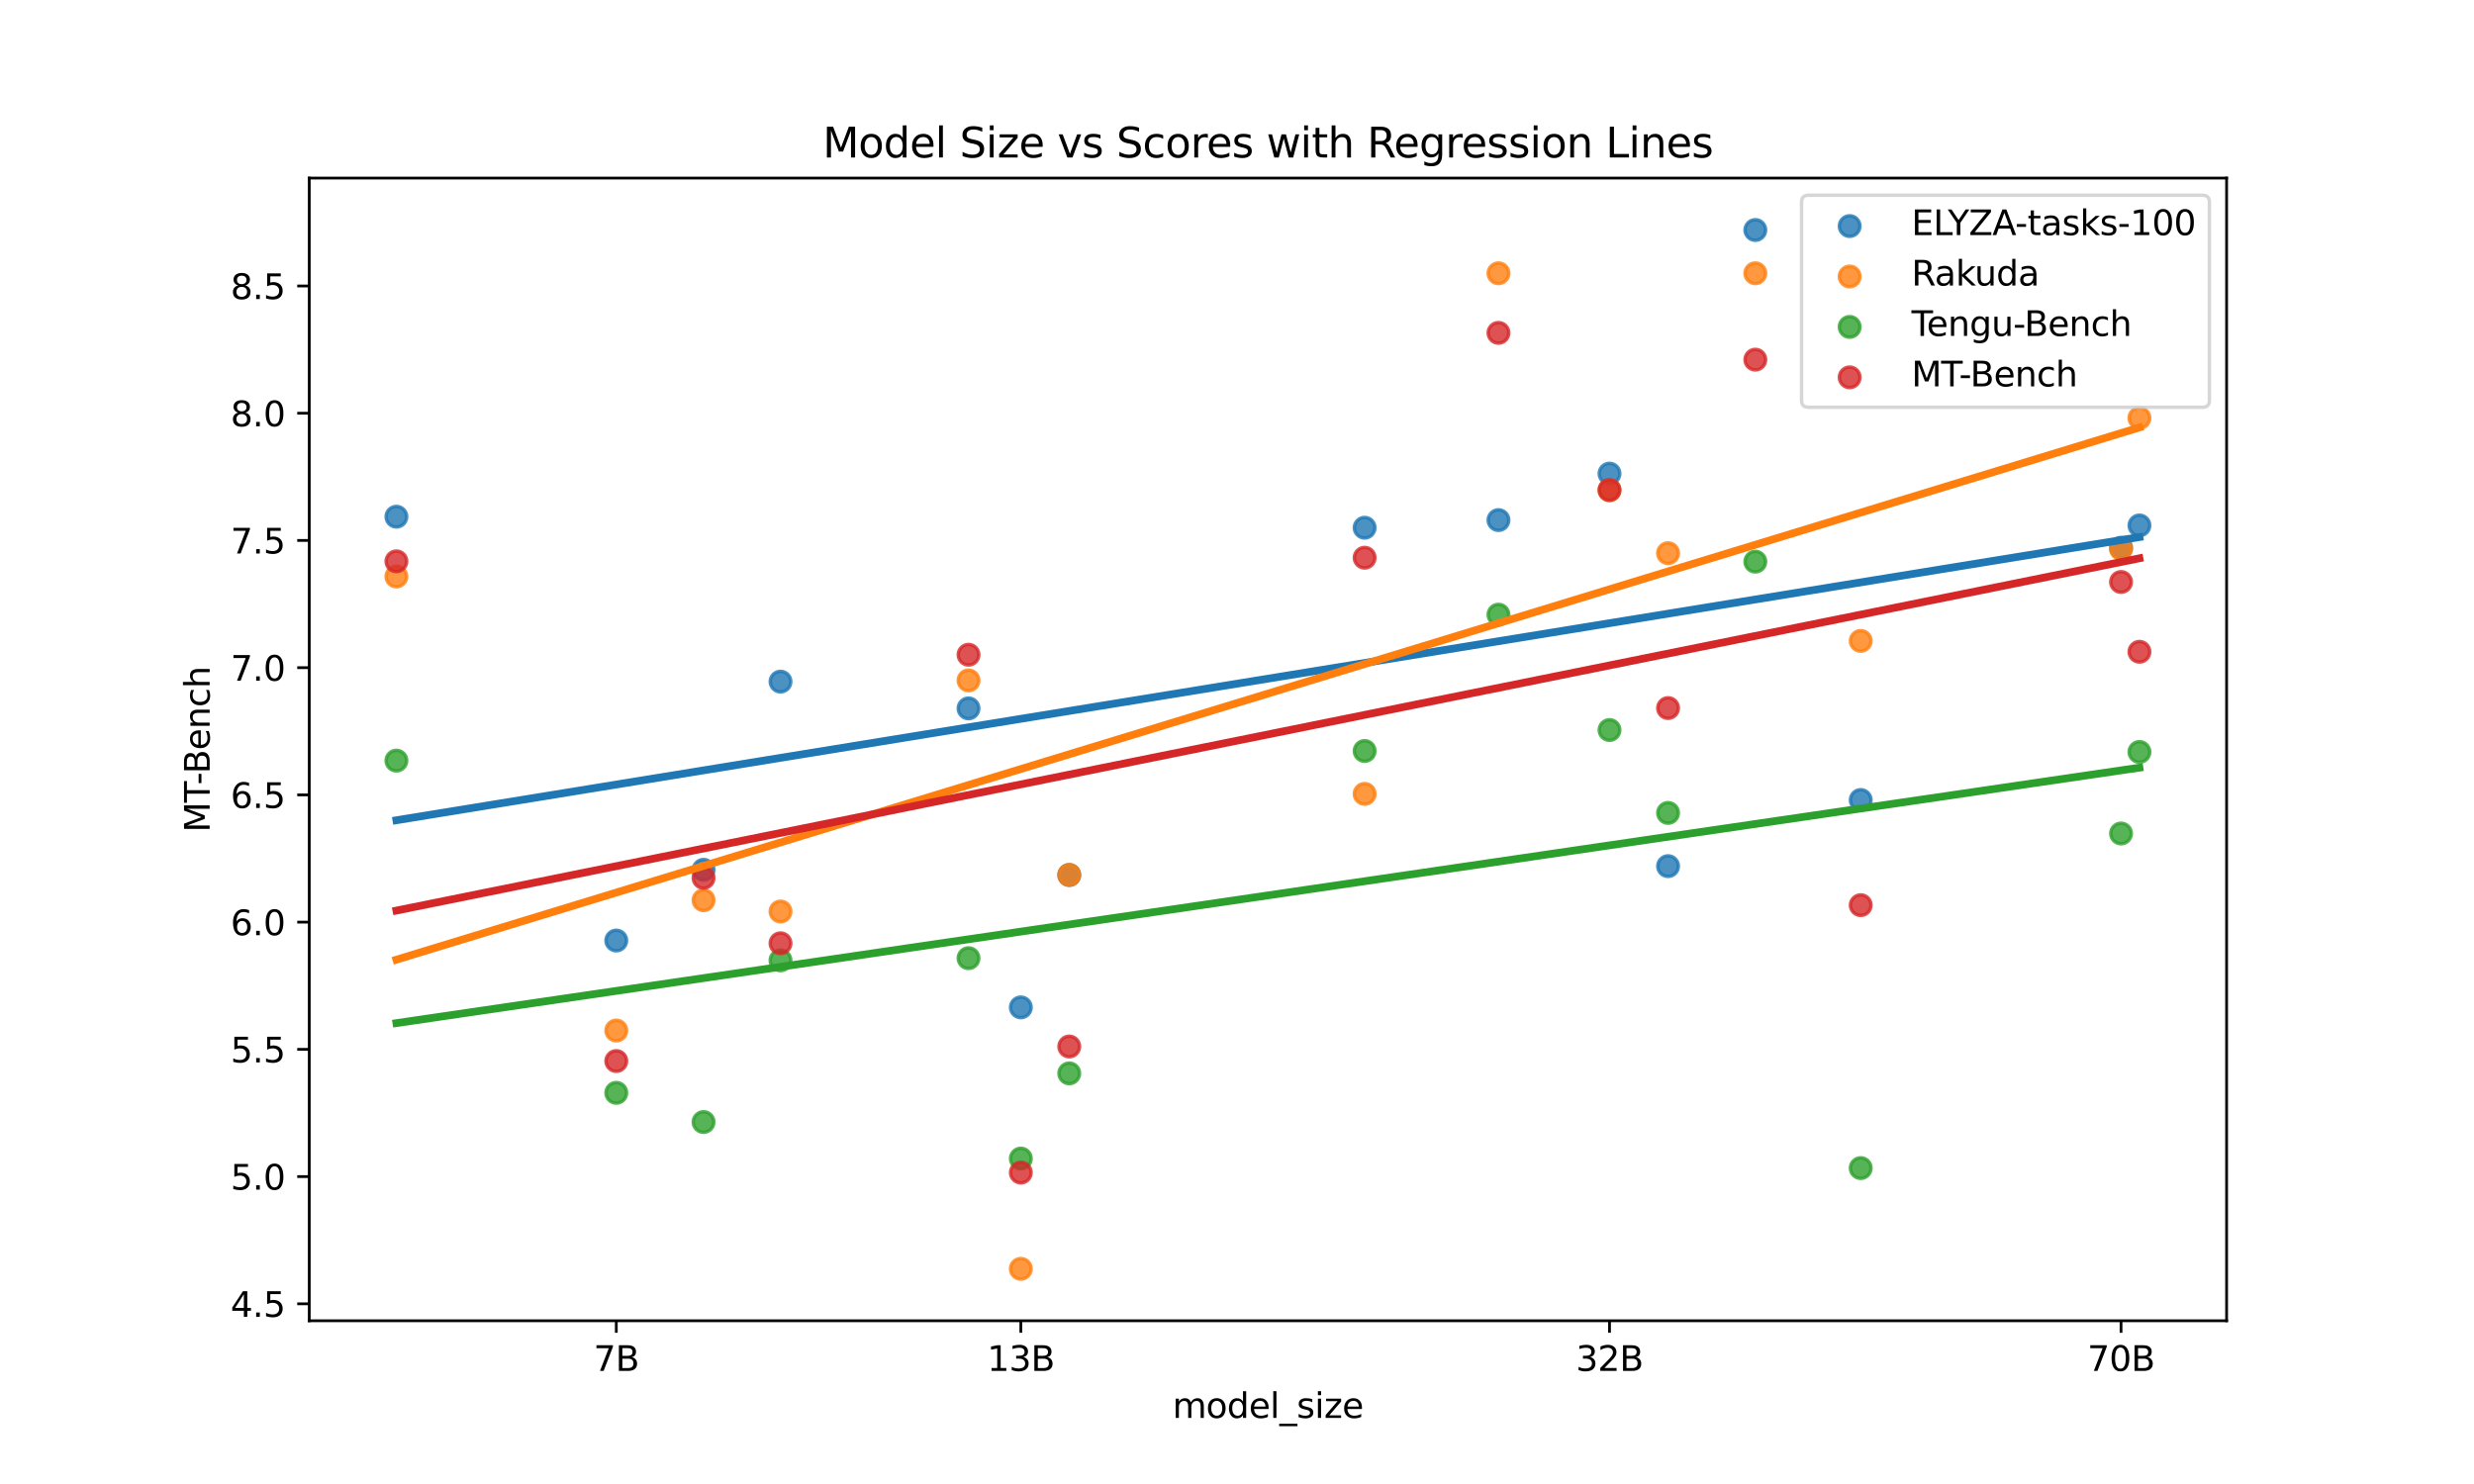 <?xml version="1.0" encoding="utf-8" standalone="no"?>
<!DOCTYPE svg PUBLIC "-//W3C//DTD SVG 1.1//EN"
  "http://www.w3.org/Graphics/SVG/1.1/DTD/svg11.dtd">
<svg xmlns:xlink="http://www.w3.org/1999/xlink" width="720pt" height="432pt" viewBox="0 0 720 432" xmlns="http://www.w3.org/2000/svg" version="1.1">
 <defs>
  <style type="text/css">*{stroke-linejoin: round; stroke-linecap: butt}</style>
 </defs>
 <g id="figure_1">
  <g id="patch_1">
   <path d="M 0 432 
L 720 432 
L 720 0 
L 0 0 
z
" style="fill: #ffffff"/>
  </g>
  <g id="axes_1">
   <g id="patch_2">
    <path d="M 90 384.48 
L 648 384.48 
L 648 51.84 
L 90 51.84 
z
" style="fill: #ffffff"/>
   </g>
   <g id="PathCollection_1">
    <defs>
     <path id="m557d2ee422" d="M 0 3 
C 0.796 3 1.559 2.684 2.121 2.121 
C 2.684 1.559 3 0.796 3 0 
C 3 -0.796 2.684 -1.559 2.121 -2.121 
C 1.559 -2.684 0.796 -3 0 -3 
C -0.796 -3 -1.559 -2.684 -2.121 -2.121 
C -2.684 -1.559 -3 -0.796 -3 0 
C -3 0.796 -2.684 1.559 -2.121 2.121 
C -1.559 2.684 -0.796 3 0 3 
z
" style="stroke: #1f77b4; stroke-opacity: 0.8"/>
    </defs>
    <g clip-path="url(#pf9b35569ad)">
     <use xlink:href="#m557d2ee422" x="115.364" y="150.415" style="fill: #1f77b4; fill-opacity: 0.8; stroke: #1f77b4; stroke-opacity: 0.8"/>
     <use xlink:href="#m557d2ee422" x="179.356" y="273.792" style="fill: #1f77b4; fill-opacity: 0.8; stroke: #1f77b4; stroke-opacity: 0.8"/>
     <use xlink:href="#m557d2ee422" x="204.752" y="253.201" style="fill: #1f77b4; fill-opacity: 0.8; stroke: #1f77b4; stroke-opacity: 0.8"/>
     <use xlink:href="#m557d2ee422" x="227.153" y="198.425" style="fill: #1f77b4; fill-opacity: 0.8; stroke: #1f77b4; stroke-opacity: 0.8"/>
     <use xlink:href="#m557d2ee422" x="281.867" y="206.216" style="fill: #1f77b4; fill-opacity: 0.8; stroke: #1f77b4; stroke-opacity: 0.8"/>
     <use xlink:href="#m557d2ee422" x="297.09" y="293.251" style="fill: #1f77b4; fill-opacity: 0.8; stroke: #1f77b4; stroke-opacity: 0.8"/>
     <use xlink:href="#m557d2ee422" x="311.184" y="254.714" style="fill: #1f77b4; fill-opacity: 0.8; stroke: #1f77b4; stroke-opacity: 0.8"/>
     <use xlink:href="#m557d2ee422" x="397.146" y="153.625" style="fill: #1f77b4; fill-opacity: 0.8; stroke: #1f77b4; stroke-opacity: 0.8"/>
     <use xlink:href="#m557d2ee422" x="436.095" y="151.402" style="fill: #1f77b4; fill-opacity: 0.8; stroke: #1f77b4; stroke-opacity: 0.8"/>
     <use xlink:href="#m557d2ee422" x="468.408" y="137.867" style="fill: #1f77b4; fill-opacity: 0.8; stroke: #1f77b4; stroke-opacity: 0.8"/>
     <use xlink:href="#m557d2ee422" x="485.451" y="252.141" style="fill: #1f77b4; fill-opacity: 0.8; stroke: #1f77b4; stroke-opacity: 0.8"/>
     <use xlink:href="#m557d2ee422" x="510.847" y="66.96" style="fill: #1f77b4; fill-opacity: 0.8; stroke: #1f77b4; stroke-opacity: 0.8"/>
     <use xlink:href="#m557d2ee422" x="541.518" y="232.882" style="fill: #1f77b4; fill-opacity: 0.8; stroke: #1f77b4; stroke-opacity: 0.8"/>
     <use xlink:href="#m557d2ee422" x="617.279" y="159.458" style="fill: #1f77b4; fill-opacity: 0.8; stroke: #1f77b4; stroke-opacity: 0.8"/>
     <use xlink:href="#m557d2ee422" x="622.636" y="152.96" style="fill: #1f77b4; fill-opacity: 0.8; stroke: #1f77b4; stroke-opacity: 0.8"/>
    </g>
   </g>
   <g id="PathCollection_2">
    <defs>
     <path id="m293285a85f" d="M 0 3 
C 0.796 3 1.559 2.684 2.121 2.121 
C 2.684 1.559 3 0.796 3 0 
C 3 -0.796 2.684 -1.559 2.121 -2.121 
C 1.559 -2.684 0.796 -3 0 -3 
C -0.796 -3 -1.559 -2.684 -2.121 -2.121 
C -2.684 -1.559 -3 -0.796 -3 0 
C -3 0.796 -2.684 1.559 -2.121 2.121 
C -1.559 2.684 -0.796 3 0 3 
z
" style="stroke: #ff7f0e; stroke-opacity: 0.8"/>
    </defs>
    <g clip-path="url(#pf9b35569ad)">
     <use xlink:href="#m293285a85f" x="115.364" y="167.822" style="fill: #ff7f0e; fill-opacity: 0.8; stroke: #ff7f0e; stroke-opacity: 0.8"/>
     <use xlink:href="#m293285a85f" x="179.356" y="299.994" style="fill: #ff7f0e; fill-opacity: 0.8; stroke: #ff7f0e; stroke-opacity: 0.8"/>
     <use xlink:href="#m293285a85f" x="204.752" y="262.055" style="fill: #ff7f0e; fill-opacity: 0.8; stroke: #ff7f0e; stroke-opacity: 0.8"/>
     <use xlink:href="#m293285a85f" x="227.153" y="265.342" style="fill: #ff7f0e; fill-opacity: 0.8; stroke: #ff7f0e; stroke-opacity: 0.8"/>
     <use xlink:href="#m293285a85f" x="281.867" y="198.068" style="fill: #ff7f0e; fill-opacity: 0.8; stroke: #ff7f0e; stroke-opacity: 0.8"/>
     <use xlink:href="#m293285a85f" x="297.09" y="369.36" style="fill: #ff7f0e; fill-opacity: 0.8; stroke: #ff7f0e; stroke-opacity: 0.8"/>
     <use xlink:href="#m293285a85f" x="311.184" y="254.695" style="fill: #ff7f0e; fill-opacity: 0.8; stroke: #ff7f0e; stroke-opacity: 0.8"/>
     <use xlink:href="#m293285a85f" x="397.146" y="231.1" style="fill: #ff7f0e; fill-opacity: 0.8; stroke: #ff7f0e; stroke-opacity: 0.8"/>
     <use xlink:href="#m293285a85f" x="436.095" y="79.552" style="fill: #ff7f0e; fill-opacity: 0.8; stroke: #ff7f0e; stroke-opacity: 0.8"/>
     <use xlink:href="#m293285a85f" x="468.408" y="142.739" style="fill: #ff7f0e; fill-opacity: 0.8; stroke: #ff7f0e; stroke-opacity: 0.8"/>
     <use xlink:href="#m293285a85f" x="485.451" y="161.032" style="fill: #ff7f0e; fill-opacity: 0.8; stroke: #ff7f0e; stroke-opacity: 0.8"/>
     <use xlink:href="#m293285a85f" x="510.847" y="79.552" style="fill: #ff7f0e; fill-opacity: 0.8; stroke: #ff7f0e; stroke-opacity: 0.8"/>
     <use xlink:href="#m293285a85f" x="541.518" y="186.567" style="fill: #ff7f0e; fill-opacity: 0.8; stroke: #ff7f0e; stroke-opacity: 0.8"/>
     <use xlink:href="#m293285a85f" x="617.279" y="159.812" style="fill: #ff7f0e; fill-opacity: 0.8; stroke: #ff7f0e; stroke-opacity: 0.8"/>
     <use xlink:href="#m293285a85f" x="622.636" y="121.681" style="fill: #ff7f0e; fill-opacity: 0.8; stroke: #ff7f0e; stroke-opacity: 0.8"/>
    </g>
   </g>
   <g id="PathCollection_3">
    <defs>
     <path id="m6b6fae8aa7" d="M 0 3 
C 0.796 3 1.559 2.684 2.121 2.121 
C 2.684 1.559 3 0.796 3 0 
C 3 -0.796 2.684 -1.559 2.121 -2.121 
C 1.559 -2.684 0.796 -3 0 -3 
C -0.796 -3 -1.559 -2.684 -2.121 -2.121 
C -2.684 -1.559 -3 -0.796 -3 0 
C -3 0.796 -2.684 1.559 -2.121 2.121 
C -1.559 2.684 -0.796 3 0 3 
z
" style="stroke: #2ca02c; stroke-opacity: 0.8"/>
    </defs>
    <g clip-path="url(#pf9b35569ad)">
     <use xlink:href="#m6b6fae8aa7" x="115.364" y="221.422" style="fill: #2ca02c; fill-opacity: 0.8; stroke: #2ca02c; stroke-opacity: 0.8"/>
     <use xlink:href="#m6b6fae8aa7" x="179.356" y="318.129" style="fill: #2ca02c; fill-opacity: 0.8; stroke: #2ca02c; stroke-opacity: 0.8"/>
     <use xlink:href="#m6b6fae8aa7" x="204.752" y="326.628" style="fill: #2ca02c; fill-opacity: 0.8; stroke: #2ca02c; stroke-opacity: 0.8"/>
     <use xlink:href="#m6b6fae8aa7" x="227.153" y="279.57" style="fill: #2ca02c; fill-opacity: 0.8; stroke: #2ca02c; stroke-opacity: 0.8"/>
     <use xlink:href="#m6b6fae8aa7" x="281.867" y="278.93" style="fill: #2ca02c; fill-opacity: 0.8; stroke: #2ca02c; stroke-opacity: 0.8"/>
     <use xlink:href="#m6b6fae8aa7" x="297.09" y="337.262" style="fill: #2ca02c; fill-opacity: 0.8; stroke: #2ca02c; stroke-opacity: 0.8"/>
     <use xlink:href="#m6b6fae8aa7" x="311.184" y="312.465" style="fill: #2ca02c; fill-opacity: 0.8; stroke: #2ca02c; stroke-opacity: 0.8"/>
     <use xlink:href="#m6b6fae8aa7" x="397.146" y="218.614" style="fill: #2ca02c; fill-opacity: 0.8; stroke: #2ca02c; stroke-opacity: 0.8"/>
     <use xlink:href="#m6b6fae8aa7" x="436.095" y="178.933" style="fill: #2ca02c; fill-opacity: 0.8; stroke: #2ca02c; stroke-opacity: 0.8"/>
     <use xlink:href="#m6b6fae8aa7" x="468.408" y="212.518" style="fill: #2ca02c; fill-opacity: 0.8; stroke: #2ca02c; stroke-opacity: 0.8"/>
     <use xlink:href="#m6b6fae8aa7" x="485.451" y="236.647" style="fill: #2ca02c; fill-opacity: 0.8; stroke: #2ca02c; stroke-opacity: 0.8"/>
     <use xlink:href="#m6b6fae8aa7" x="510.847" y="163.501" style="fill: #2ca02c; fill-opacity: 0.8; stroke: #2ca02c; stroke-opacity: 0.8"/>
     <use xlink:href="#m6b6fae8aa7" x="541.518" y="340.04" style="fill: #2ca02c; fill-opacity: 0.8; stroke: #2ca02c; stroke-opacity: 0.8"/>
     <use xlink:href="#m6b6fae8aa7" x="617.279" y="242.636" style="fill: #2ca02c; fill-opacity: 0.8; stroke: #2ca02c; stroke-opacity: 0.8"/>
     <use xlink:href="#m6b6fae8aa7" x="622.636" y="218.901" style="fill: #2ca02c; fill-opacity: 0.8; stroke: #2ca02c; stroke-opacity: 0.8"/>
    </g>
   </g>
   <g id="PathCollection_4">
    <defs>
     <path id="m70e5103a5c" d="M 0 3 
C 0.796 3 1.559 2.684 2.121 2.121 
C 2.684 1.559 3 0.796 3 0 
C 3 -0.796 2.684 -1.559 2.121 -2.121 
C 1.559 -2.684 0.796 -3 0 -3 
C -0.796 -3 -1.559 -2.684 -2.121 -2.121 
C -2.684 -1.559 -3 -0.796 -3 0 
C -3 0.796 -2.684 1.559 -2.121 2.121 
C -1.559 2.684 -0.796 3 0 3 
z
" style="stroke: #d62728; stroke-opacity: 0.8"/>
    </defs>
    <g clip-path="url(#pf9b35569ad)">
     <use xlink:href="#m70e5103a5c" x="115.364" y="163.404" style="fill: #d62728; fill-opacity: 0.8; stroke: #d62728; stroke-opacity: 0.8"/>
     <use xlink:href="#m70e5103a5c" x="179.356" y="308.876" style="fill: #d62728; fill-opacity: 0.8; stroke: #d62728; stroke-opacity: 0.8"/>
     <use xlink:href="#m70e5103a5c" x="204.752" y="255.559" style="fill: #d62728; fill-opacity: 0.8; stroke: #d62728; stroke-opacity: 0.8"/>
     <use xlink:href="#m70e5103a5c" x="227.153" y="274.592" style="fill: #d62728; fill-opacity: 0.8; stroke: #d62728; stroke-opacity: 0.8"/>
     <use xlink:href="#m70e5103a5c" x="281.867" y="190.598" style="fill: #d62728; fill-opacity: 0.8; stroke: #d62728; stroke-opacity: 0.8"/>
     <use xlink:href="#m70e5103a5c" x="297.09" y="341.351" style="fill: #d62728; fill-opacity: 0.8; stroke: #d62728; stroke-opacity: 0.8"/>
     <use xlink:href="#m70e5103a5c" x="311.184" y="304.643" style="fill: #d62728; fill-opacity: 0.8; stroke: #d62728; stroke-opacity: 0.8"/>
     <use xlink:href="#m70e5103a5c" x="397.146" y="162.354" style="fill: #d62728; fill-opacity: 0.8; stroke: #d62728; stroke-opacity: 0.8"/>
     <use xlink:href="#m70e5103a5c" x="436.095" y="96.901" style="fill: #d62728; fill-opacity: 0.8; stroke: #d62728; stroke-opacity: 0.8"/>
     <use xlink:href="#m70e5103a5c" x="468.408" y="142.627" style="fill: #d62728; fill-opacity: 0.8; stroke: #d62728; stroke-opacity: 0.8"/>
     <use xlink:href="#m70e5103a5c" x="485.451" y="206.124" style="fill: #d62728; fill-opacity: 0.8; stroke: #d62728; stroke-opacity: 0.8"/>
     <use xlink:href="#m70e5103a5c" x="510.847" y="104.698" style="fill: #d62728; fill-opacity: 0.8; stroke: #d62728; stroke-opacity: 0.8"/>
     <use xlink:href="#m70e5103a5c" x="541.518" y="263.498" style="fill: #d62728; fill-opacity: 0.8; stroke: #d62728; stroke-opacity: 0.8"/>
     <use xlink:href="#m70e5103a5c" x="617.279" y="169.42" style="fill: #d62728; fill-opacity: 0.8; stroke: #d62728; stroke-opacity: 0.8"/>
     <use xlink:href="#m70e5103a5c" x="622.636" y="189.736" style="fill: #d62728; fill-opacity: 0.8; stroke: #d62728; stroke-opacity: 0.8"/>
    </g>
   </g>
   <g id="matplotlib.axis_1">
    <g id="xtick_1">
     <g id="line2d_1">
      <defs>
       <path id="m2d6eada4aa" d="M 0 0 
L 0 3.5 
" style="stroke: #000000; stroke-width: 0.8"/>
      </defs>
      <g>
       <use xlink:href="#m2d6eada4aa" x="179.356" y="384.48" style="stroke: #000000; stroke-width: 0.8"/>
      </g>
     </g>
     <g id="text_1">
      <!-- 7B -->
      <g transform="translate(172.745 399.078) scale(0.1 -0.1)">
       <defs>
        <path id="DejaVuSans-37" d="M 525 4666 
L 3525 4666 
L 3525 4397 
L 1831 0 
L 1172 0 
L 2766 4134 
L 525 4134 
L 525 4666 
z
" transform="scale(0.016)"/>
        <path id="DejaVuSans-42" d="M 1259 2228 
L 1259 519 
L 2272 519 
Q 2781 519 3026 730 
Q 3272 941 3272 1375 
Q 3272 1813 3026 2020 
Q 2781 2228 2272 2228 
L 1259 2228 
z
M 1259 4147 
L 1259 2741 
L 2194 2741 
Q 2656 2741 2882 2914 
Q 3109 3088 3109 3444 
Q 3109 3797 2882 3972 
Q 2656 4147 2194 4147 
L 1259 4147 
z
M 628 4666 
L 2241 4666 
Q 2963 4666 3353 4366 
Q 3744 4066 3744 3513 
Q 3744 3084 3544 2831 
Q 3344 2578 2956 2516 
Q 3422 2416 3680 2098 
Q 3938 1781 3938 1306 
Q 3938 681 3513 340 
Q 3088 0 2303 0 
L 628 0 
L 628 4666 
z
" transform="scale(0.016)"/>
       </defs>
       <use xlink:href="#DejaVuSans-37"/>
       <use xlink:href="#DejaVuSans-42" x="63.623"/>
      </g>
     </g>
    </g>
    <g id="xtick_2">
     <g id="line2d_2">
      <g>
       <use xlink:href="#m2d6eada4aa" x="297.09" y="384.48" style="stroke: #000000; stroke-width: 0.8"/>
      </g>
     </g>
     <g id="text_2">
      <!-- 13B -->
      <g transform="translate(287.297 399.078) scale(0.1 -0.1)">
       <defs>
        <path id="DejaVuSans-31" d="M 794 531 
L 1825 531 
L 1825 4091 
L 703 3866 
L 703 4441 
L 1819 4666 
L 2450 4666 
L 2450 531 
L 3481 531 
L 3481 0 
L 794 0 
L 794 531 
z
" transform="scale(0.016)"/>
        <path id="DejaVuSans-33" d="M 2597 2516 
Q 3050 2419 3304 2112 
Q 3559 1806 3559 1356 
Q 3559 666 3084 287 
Q 2609 -91 1734 -91 
Q 1441 -91 1130 -33 
Q 819 25 488 141 
L 488 750 
Q 750 597 1062 519 
Q 1375 441 1716 441 
Q 2309 441 2620 675 
Q 2931 909 2931 1356 
Q 2931 1769 2642 2001 
Q 2353 2234 1838 2234 
L 1294 2234 
L 1294 2753 
L 1863 2753 
Q 2328 2753 2575 2939 
Q 2822 3125 2822 3475 
Q 2822 3834 2567 4026 
Q 2313 4219 1838 4219 
Q 1578 4219 1281 4162 
Q 984 4106 628 3988 
L 628 4550 
Q 988 4650 1302 4700 
Q 1616 4750 1894 4750 
Q 2613 4750 3031 4423 
Q 3450 4097 3450 3541 
Q 3450 3153 3228 2886 
Q 3006 2619 2597 2516 
z
" transform="scale(0.016)"/>
       </defs>
       <use xlink:href="#DejaVuSans-31"/>
       <use xlink:href="#DejaVuSans-33" x="63.623"/>
       <use xlink:href="#DejaVuSans-42" x="127.246"/>
      </g>
     </g>
    </g>
    <g id="xtick_3">
     <g id="line2d_3">
      <g>
       <use xlink:href="#m2d6eada4aa" x="468.408" y="384.48" style="stroke: #000000; stroke-width: 0.8"/>
      </g>
     </g>
     <g id="text_3">
      <!-- 32B -->
      <g transform="translate(458.615 399.078) scale(0.1 -0.1)">
       <defs>
        <path id="DejaVuSans-32" d="M 1228 531 
L 3431 531 
L 3431 0 
L 469 0 
L 469 531 
Q 828 903 1448 1529 
Q 2069 2156 2228 2338 
Q 2531 2678 2651 2914 
Q 2772 3150 2772 3378 
Q 2772 3750 2511 3984 
Q 2250 4219 1831 4219 
Q 1534 4219 1204 4116 
Q 875 4013 500 3803 
L 500 4441 
Q 881 4594 1212 4672 
Q 1544 4750 1819 4750 
Q 2544 4750 2975 4387 
Q 3406 4025 3406 3419 
Q 3406 3131 3298 2873 
Q 3191 2616 2906 2266 
Q 2828 2175 2409 1742 
Q 1991 1309 1228 531 
z
" transform="scale(0.016)"/>
       </defs>
       <use xlink:href="#DejaVuSans-33"/>
       <use xlink:href="#DejaVuSans-32" x="63.623"/>
       <use xlink:href="#DejaVuSans-42" x="127.246"/>
      </g>
     </g>
    </g>
    <g id="xtick_4">
     <g id="line2d_4">
      <g>
       <use xlink:href="#m2d6eada4aa" x="617.279" y="384.48" style="stroke: #000000; stroke-width: 0.8"/>
      </g>
     </g>
     <g id="text_4">
      <!-- 70B -->
      <g transform="translate(607.486 399.078) scale(0.1 -0.1)">
       <defs>
        <path id="DejaVuSans-30" d="M 2034 4250 
Q 1547 4250 1301 3770 
Q 1056 3291 1056 2328 
Q 1056 1369 1301 889 
Q 1547 409 2034 409 
Q 2525 409 2770 889 
Q 3016 1369 3016 2328 
Q 3016 3291 2770 3770 
Q 2525 4250 2034 4250 
z
M 2034 4750 
Q 2819 4750 3233 4129 
Q 3647 3509 3647 2328 
Q 3647 1150 3233 529 
Q 2819 -91 2034 -91 
Q 1250 -91 836 529 
Q 422 1150 422 2328 
Q 422 3509 836 4129 
Q 1250 4750 2034 4750 
z
" transform="scale(0.016)"/>
       </defs>
       <use xlink:href="#DejaVuSans-37"/>
       <use xlink:href="#DejaVuSans-30" x="63.623"/>
       <use xlink:href="#DejaVuSans-42" x="127.246"/>
      </g>
     </g>
    </g>
    <g id="text_5">
     <!-- model_size -->
     <g transform="translate(341.236 412.757) scale(0.1 -0.1)">
      <defs>
       <path id="DejaVuSans-6d" d="M 3328 2828 
Q 3544 3216 3844 3400 
Q 4144 3584 4550 3584 
Q 5097 3584 5394 3201 
Q 5691 2819 5691 2113 
L 5691 0 
L 5113 0 
L 5113 2094 
Q 5113 2597 4934 2840 
Q 4756 3084 4391 3084 
Q 3944 3084 3684 2787 
Q 3425 2491 3425 1978 
L 3425 0 
L 2847 0 
L 2847 2094 
Q 2847 2600 2669 2842 
Q 2491 3084 2119 3084 
Q 1678 3084 1418 2786 
Q 1159 2488 1159 1978 
L 1159 0 
L 581 0 
L 581 3500 
L 1159 3500 
L 1159 2956 
Q 1356 3278 1631 3431 
Q 1906 3584 2284 3584 
Q 2666 3584 2933 3390 
Q 3200 3197 3328 2828 
z
" transform="scale(0.016)"/>
       <path id="DejaVuSans-6f" d="M 1959 3097 
Q 1497 3097 1228 2736 
Q 959 2375 959 1747 
Q 959 1119 1226 758 
Q 1494 397 1959 397 
Q 2419 397 2687 759 
Q 2956 1122 2956 1747 
Q 2956 2369 2687 2733 
Q 2419 3097 1959 3097 
z
M 1959 3584 
Q 2709 3584 3137 3096 
Q 3566 2609 3566 1747 
Q 3566 888 3137 398 
Q 2709 -91 1959 -91 
Q 1206 -91 779 398 
Q 353 888 353 1747 
Q 353 2609 779 3096 
Q 1206 3584 1959 3584 
z
" transform="scale(0.016)"/>
       <path id="DejaVuSans-64" d="M 2906 2969 
L 2906 4863 
L 3481 4863 
L 3481 0 
L 2906 0 
L 2906 525 
Q 2725 213 2448 61 
Q 2172 -91 1784 -91 
Q 1150 -91 751 415 
Q 353 922 353 1747 
Q 353 2572 751 3078 
Q 1150 3584 1784 3584 
Q 2172 3584 2448 3432 
Q 2725 3281 2906 2969 
z
M 947 1747 
Q 947 1113 1208 752 
Q 1469 391 1925 391 
Q 2381 391 2643 752 
Q 2906 1113 2906 1747 
Q 2906 2381 2643 2742 
Q 2381 3103 1925 3103 
Q 1469 3103 1208 2742 
Q 947 2381 947 1747 
z
" transform="scale(0.016)"/>
       <path id="DejaVuSans-65" d="M 3597 1894 
L 3597 1613 
L 953 1613 
Q 991 1019 1311 708 
Q 1631 397 2203 397 
Q 2534 397 2845 478 
Q 3156 559 3463 722 
L 3463 178 
Q 3153 47 2828 -22 
Q 2503 -91 2169 -91 
Q 1331 -91 842 396 
Q 353 884 353 1716 
Q 353 2575 817 3079 
Q 1281 3584 2069 3584 
Q 2775 3584 3186 3129 
Q 3597 2675 3597 1894 
z
M 3022 2063 
Q 3016 2534 2758 2815 
Q 2500 3097 2075 3097 
Q 1594 3097 1305 2825 
Q 1016 2553 972 2059 
L 3022 2063 
z
" transform="scale(0.016)"/>
       <path id="DejaVuSans-6c" d="M 603 4863 
L 1178 4863 
L 1178 0 
L 603 0 
L 603 4863 
z
" transform="scale(0.016)"/>
       <path id="DejaVuSans-5f" d="M 3263 -1063 
L 3263 -1509 
L -63 -1509 
L -63 -1063 
L 3263 -1063 
z
" transform="scale(0.016)"/>
       <path id="DejaVuSans-73" d="M 2834 3397 
L 2834 2853 
Q 2591 2978 2328 3040 
Q 2066 3103 1784 3103 
Q 1356 3103 1142 2972 
Q 928 2841 928 2578 
Q 928 2378 1081 2264 
Q 1234 2150 1697 2047 
L 1894 2003 
Q 2506 1872 2764 1633 
Q 3022 1394 3022 966 
Q 3022 478 2636 193 
Q 2250 -91 1575 -91 
Q 1294 -91 989 -36 
Q 684 19 347 128 
L 347 722 
Q 666 556 975 473 
Q 1284 391 1588 391 
Q 1994 391 2212 530 
Q 2431 669 2431 922 
Q 2431 1156 2273 1281 
Q 2116 1406 1581 1522 
L 1381 1569 
Q 847 1681 609 1914 
Q 372 2147 372 2553 
Q 372 3047 722 3315 
Q 1072 3584 1716 3584 
Q 2034 3584 2315 3537 
Q 2597 3491 2834 3397 
z
" transform="scale(0.016)"/>
       <path id="DejaVuSans-69" d="M 603 3500 
L 1178 3500 
L 1178 0 
L 603 0 
L 603 3500 
z
M 603 4863 
L 1178 4863 
L 1178 4134 
L 603 4134 
L 603 4863 
z
" transform="scale(0.016)"/>
       <path id="DejaVuSans-7a" d="M 353 3500 
L 3084 3500 
L 3084 2975 
L 922 459 
L 3084 459 
L 3084 0 
L 275 0 
L 275 525 
L 2438 3041 
L 353 3041 
L 353 3500 
z
" transform="scale(0.016)"/>
      </defs>
      <use xlink:href="#DejaVuSans-6d"/>
      <use xlink:href="#DejaVuSans-6f" x="97.412"/>
      <use xlink:href="#DejaVuSans-64" x="158.594"/>
      <use xlink:href="#DejaVuSans-65" x="222.07"/>
      <use xlink:href="#DejaVuSans-6c" x="283.594"/>
      <use xlink:href="#DejaVuSans-5f" x="311.377"/>
      <use xlink:href="#DejaVuSans-73" x="361.377"/>
      <use xlink:href="#DejaVuSans-69" x="413.477"/>
      <use xlink:href="#DejaVuSans-7a" x="441.26"/>
      <use xlink:href="#DejaVuSans-65" x="493.75"/>
     </g>
    </g>
   </g>
   <g id="matplotlib.axis_2">
    <g id="ytick_1">
     <g id="line2d_5">
      <defs>
       <path id="m2ae4e5955f" d="M 0 0 
L -3.5 0 
" style="stroke: #000000; stroke-width: 0.8"/>
      </defs>
      <g>
       <use xlink:href="#m2ae4e5955f" x="90" y="379.545" style="stroke: #000000; stroke-width: 0.8"/>
      </g>
     </g>
     <g id="text_6">
      <!-- 4.5 -->
      <g transform="translate(67.097 383.344) scale(0.1 -0.1)">
       <defs>
        <path id="DejaVuSans-34" d="M 2419 4116 
L 825 1625 
L 2419 1625 
L 2419 4116 
z
M 2253 4666 
L 3047 4666 
L 3047 1625 
L 3713 1625 
L 3713 1100 
L 3047 1100 
L 3047 0 
L 2419 0 
L 2419 1100 
L 313 1100 
L 313 1709 
L 2253 4666 
z
" transform="scale(0.016)"/>
        <path id="DejaVuSans-2e" d="M 684 794 
L 1344 794 
L 1344 0 
L 684 0 
L 684 794 
z
" transform="scale(0.016)"/>
        <path id="DejaVuSans-35" d="M 691 4666 
L 3169 4666 
L 3169 4134 
L 1269 4134 
L 1269 2991 
Q 1406 3038 1543 3061 
Q 1681 3084 1819 3084 
Q 2600 3084 3056 2656 
Q 3513 2228 3513 1497 
Q 3513 744 3044 326 
Q 2575 -91 1722 -91 
Q 1428 -91 1123 -41 
Q 819 9 494 109 
L 494 744 
Q 775 591 1075 516 
Q 1375 441 1709 441 
Q 2250 441 2565 725 
Q 2881 1009 2881 1497 
Q 2881 1984 2565 2268 
Q 2250 2553 1709 2553 
Q 1456 2553 1204 2497 
Q 953 2441 691 2322 
L 691 4666 
z
" transform="scale(0.016)"/>
       </defs>
       <use xlink:href="#DejaVuSans-34"/>
       <use xlink:href="#DejaVuSans-2e" x="63.623"/>
       <use xlink:href="#DejaVuSans-35" x="95.41"/>
      </g>
     </g>
    </g>
    <g id="ytick_2">
     <g id="line2d_6">
      <g>
       <use xlink:href="#m2ae4e5955f" x="90" y="342.509" style="stroke: #000000; stroke-width: 0.8"/>
      </g>
     </g>
     <g id="text_7">
      <!-- 5.0 -->
      <g transform="translate(67.097 346.308) scale(0.1 -0.1)">
       <use xlink:href="#DejaVuSans-35"/>
       <use xlink:href="#DejaVuSans-2e" x="63.623"/>
       <use xlink:href="#DejaVuSans-30" x="95.41"/>
      </g>
     </g>
    </g>
    <g id="ytick_3">
     <g id="line2d_7">
      <g>
       <use xlink:href="#m2ae4e5955f" x="90" y="305.473" style="stroke: #000000; stroke-width: 0.8"/>
      </g>
     </g>
     <g id="text_8">
      <!-- 5.5 -->
      <g transform="translate(67.097 309.272) scale(0.1 -0.1)">
       <use xlink:href="#DejaVuSans-35"/>
       <use xlink:href="#DejaVuSans-2e" x="63.623"/>
       <use xlink:href="#DejaVuSans-35" x="95.41"/>
      </g>
     </g>
    </g>
    <g id="ytick_4">
     <g id="line2d_8">
      <g>
       <use xlink:href="#m2ae4e5955f" x="90" y="268.437" style="stroke: #000000; stroke-width: 0.8"/>
      </g>
     </g>
     <g id="text_9">
      <!-- 6.0 -->
      <g transform="translate(67.097 272.236) scale(0.1 -0.1)">
       <defs>
        <path id="DejaVuSans-36" d="M 2113 2584 
Q 1688 2584 1439 2293 
Q 1191 2003 1191 1497 
Q 1191 994 1439 701 
Q 1688 409 2113 409 
Q 2538 409 2786 701 
Q 3034 994 3034 1497 
Q 3034 2003 2786 2293 
Q 2538 2584 2113 2584 
z
M 3366 4563 
L 3366 3988 
Q 3128 4100 2886 4159 
Q 2644 4219 2406 4219 
Q 1781 4219 1451 3797 
Q 1122 3375 1075 2522 
Q 1259 2794 1537 2939 
Q 1816 3084 2150 3084 
Q 2853 3084 3261 2657 
Q 3669 2231 3669 1497 
Q 3669 778 3244 343 
Q 2819 -91 2113 -91 
Q 1303 -91 875 529 
Q 447 1150 447 2328 
Q 447 3434 972 4092 
Q 1497 4750 2381 4750 
Q 2619 4750 2861 4703 
Q 3103 4656 3366 4563 
z
" transform="scale(0.016)"/>
       </defs>
       <use xlink:href="#DejaVuSans-36"/>
       <use xlink:href="#DejaVuSans-2e" x="63.623"/>
       <use xlink:href="#DejaVuSans-30" x="95.41"/>
      </g>
     </g>
    </g>
    <g id="ytick_5">
     <g id="line2d_9">
      <g>
       <use xlink:href="#m2ae4e5955f" x="90" y="231.4" style="stroke: #000000; stroke-width: 0.8"/>
      </g>
     </g>
     <g id="text_10">
      <!-- 6.5 -->
      <g transform="translate(67.097 235.2) scale(0.1 -0.1)">
       <use xlink:href="#DejaVuSans-36"/>
       <use xlink:href="#DejaVuSans-2e" x="63.623"/>
       <use xlink:href="#DejaVuSans-35" x="95.41"/>
      </g>
     </g>
    </g>
    <g id="ytick_6">
     <g id="line2d_10">
      <g>
       <use xlink:href="#m2ae4e5955f" x="90" y="194.364" style="stroke: #000000; stroke-width: 0.8"/>
      </g>
     </g>
     <g id="text_11">
      <!-- 7.0 -->
      <g transform="translate(67.097 198.164) scale(0.1 -0.1)">
       <use xlink:href="#DejaVuSans-37"/>
       <use xlink:href="#DejaVuSans-2e" x="63.623"/>
       <use xlink:href="#DejaVuSans-30" x="95.41"/>
      </g>
     </g>
    </g>
    <g id="ytick_7">
     <g id="line2d_11">
      <g>
       <use xlink:href="#m2ae4e5955f" x="90" y="157.328" style="stroke: #000000; stroke-width: 0.8"/>
      </g>
     </g>
     <g id="text_12">
      <!-- 7.5 -->
      <g transform="translate(67.097 161.127) scale(0.1 -0.1)">
       <use xlink:href="#DejaVuSans-37"/>
       <use xlink:href="#DejaVuSans-2e" x="63.623"/>
       <use xlink:href="#DejaVuSans-35" x="95.41"/>
      </g>
     </g>
    </g>
    <g id="ytick_8">
     <g id="line2d_12">
      <g>
       <use xlink:href="#m2ae4e5955f" x="90" y="120.292" style="stroke: #000000; stroke-width: 0.8"/>
      </g>
     </g>
     <g id="text_13">
      <!-- 8.0 -->
      <g transform="translate(67.097 124.091) scale(0.1 -0.1)">
       <defs>
        <path id="DejaVuSans-38" d="M 2034 2216 
Q 1584 2216 1326 1975 
Q 1069 1734 1069 1313 
Q 1069 891 1326 650 
Q 1584 409 2034 409 
Q 2484 409 2743 651 
Q 3003 894 3003 1313 
Q 3003 1734 2745 1975 
Q 2488 2216 2034 2216 
z
M 1403 2484 
Q 997 2584 770 2862 
Q 544 3141 544 3541 
Q 544 4100 942 4425 
Q 1341 4750 2034 4750 
Q 2731 4750 3128 4425 
Q 3525 4100 3525 3541 
Q 3525 3141 3298 2862 
Q 3072 2584 2669 2484 
Q 3125 2378 3379 2068 
Q 3634 1759 3634 1313 
Q 3634 634 3220 271 
Q 2806 -91 2034 -91 
Q 1263 -91 848 271 
Q 434 634 434 1313 
Q 434 1759 690 2068 
Q 947 2378 1403 2484 
z
M 1172 3481 
Q 1172 3119 1398 2916 
Q 1625 2713 2034 2713 
Q 2441 2713 2670 2916 
Q 2900 3119 2900 3481 
Q 2900 3844 2670 4047 
Q 2441 4250 2034 4250 
Q 1625 4250 1398 4047 
Q 1172 3844 1172 3481 
z
" transform="scale(0.016)"/>
       </defs>
       <use xlink:href="#DejaVuSans-38"/>
       <use xlink:href="#DejaVuSans-2e" x="63.623"/>
       <use xlink:href="#DejaVuSans-30" x="95.41"/>
      </g>
     </g>
    </g>
    <g id="ytick_9">
     <g id="line2d_13">
      <g>
       <use xlink:href="#m2ae4e5955f" x="90" y="83.256" style="stroke: #000000; stroke-width: 0.8"/>
      </g>
     </g>
     <g id="text_14">
      <!-- 8.5 -->
      <g transform="translate(67.097 87.055) scale(0.1 -0.1)">
       <use xlink:href="#DejaVuSans-38"/>
       <use xlink:href="#DejaVuSans-2e" x="63.623"/>
       <use xlink:href="#DejaVuSans-35" x="95.41"/>
      </g>
     </g>
    </g>
    <g id="text_15">
     <!-- MT-Bench -->
     <g transform="translate(61.017 242.288) rotate(-90) scale(0.1 -0.1)">
      <defs>
       <path id="DejaVuSans-4d" d="M 628 4666 
L 1569 4666 
L 2759 1491 
L 3956 4666 
L 4897 4666 
L 4897 0 
L 4281 0 
L 4281 4097 
L 3078 897 
L 2444 897 
L 1241 4097 
L 1241 0 
L 628 0 
L 628 4666 
z
" transform="scale(0.016)"/>
       <path id="DejaVuSans-54" d="M -19 4666 
L 3928 4666 
L 3928 4134 
L 2272 4134 
L 2272 0 
L 1638 0 
L 1638 4134 
L -19 4134 
L -19 4666 
z
" transform="scale(0.016)"/>
       <path id="DejaVuSans-2d" d="M 313 2009 
L 1997 2009 
L 1997 1497 
L 313 1497 
L 313 2009 
z
" transform="scale(0.016)"/>
       <path id="DejaVuSans-6e" d="M 3513 2113 
L 3513 0 
L 2938 0 
L 2938 2094 
Q 2938 2591 2744 2837 
Q 2550 3084 2163 3084 
Q 1697 3084 1428 2787 
Q 1159 2491 1159 1978 
L 1159 0 
L 581 0 
L 581 3500 
L 1159 3500 
L 1159 2956 
Q 1366 3272 1645 3428 
Q 1925 3584 2291 3584 
Q 2894 3584 3203 3211 
Q 3513 2838 3513 2113 
z
" transform="scale(0.016)"/>
       <path id="DejaVuSans-63" d="M 3122 3366 
L 3122 2828 
Q 2878 2963 2633 3030 
Q 2388 3097 2138 3097 
Q 1578 3097 1268 2742 
Q 959 2388 959 1747 
Q 959 1106 1268 751 
Q 1578 397 2138 397 
Q 2388 397 2633 464 
Q 2878 531 3122 666 
L 3122 134 
Q 2881 22 2623 -34 
Q 2366 -91 2075 -91 
Q 1284 -91 818 406 
Q 353 903 353 1747 
Q 353 2603 823 3093 
Q 1294 3584 2113 3584 
Q 2378 3584 2631 3529 
Q 2884 3475 3122 3366 
z
" transform="scale(0.016)"/>
       <path id="DejaVuSans-68" d="M 3513 2113 
L 3513 0 
L 2938 0 
L 2938 2094 
Q 2938 2591 2744 2837 
Q 2550 3084 2163 3084 
Q 1697 3084 1428 2787 
Q 1159 2491 1159 1978 
L 1159 0 
L 581 0 
L 581 4863 
L 1159 4863 
L 1159 2956 
Q 1366 3272 1645 3428 
Q 1925 3584 2291 3584 
Q 2894 3584 3203 3211 
Q 3513 2838 3513 2113 
z
" transform="scale(0.016)"/>
      </defs>
      <use xlink:href="#DejaVuSans-4d"/>
      <use xlink:href="#DejaVuSans-54" x="86.279"/>
      <use xlink:href="#DejaVuSans-2d" x="138.238"/>
      <use xlink:href="#DejaVuSans-42" x="170.697"/>
      <use xlink:href="#DejaVuSans-65" x="239.301"/>
      <use xlink:href="#DejaVuSans-6e" x="300.824"/>
      <use xlink:href="#DejaVuSans-63" x="364.203"/>
      <use xlink:href="#DejaVuSans-68" x="419.184"/>
     </g>
    </g>
   </g>
   <g id="line2d_14">
    <path d="M 115.364 238.783 
L 120.488 237.951 
L 125.612 237.118 
L 130.736 236.285 
L 135.86 235.453 
L 140.983 234.62 
L 146.107 233.787 
L 151.231 232.955 
L 156.355 232.122 
L 161.479 231.289 
L 166.603 230.457 
L 171.727 229.624 
L 176.851 228.791 
L 181.975 227.959 
L 187.099 227.126 
L 192.223 226.293 
L 197.347 225.461 
L 202.471 224.628 
L 207.595 223.795 
L 212.719 222.963 
L 217.843 222.13 
L 222.967 221.297 
L 228.091 220.465 
L 233.215 219.632 
L 238.339 218.799 
L 243.463 217.967 
L 248.587 217.134 
L 253.711 216.301 
L 258.835 215.469 
L 263.959 214.636 
L 269.083 213.803 
L 274.207 212.971 
L 279.331 212.138 
L 284.455 211.305 
L 289.579 210.473 
L 294.702 209.64 
L 299.826 208.807 
L 304.95 207.975 
L 310.074 207.142 
L 315.198 206.309 
L 320.322 205.477 
L 325.446 204.644 
L 330.57 203.811 
L 335.694 202.979 
L 340.818 202.146 
L 345.942 201.313 
L 351.066 200.481 
L 356.19 199.648 
L 361.314 198.815 
L 366.438 197.983 
L 371.562 197.15 
L 376.686 196.317 
L 381.81 195.485 
L 386.934 194.652 
L 392.058 193.819 
L 397.182 192.987 
L 402.306 192.154 
L 407.43 191.321 
L 412.554 190.489 
L 417.678 189.656 
L 422.802 188.823 
L 427.926 187.991 
L 433.05 187.158 
L 438.174 186.325 
L 443.298 185.493 
L 448.421 184.66 
L 453.545 183.827 
L 458.669 182.995 
L 463.793 182.162 
L 468.917 181.329 
L 474.041 180.497 
L 479.165 179.664 
L 484.289 178.831 
L 489.413 177.999 
L 494.537 177.166 
L 499.661 176.333 
L 504.785 175.501 
L 509.909 174.668 
L 515.033 173.835 
L 520.157 173.003 
L 525.281 172.17 
L 530.405 171.337 
L 535.529 170.505 
L 540.653 169.672 
L 545.777 168.839 
L 550.901 168.007 
L 556.025 167.174 
L 561.149 166.341 
L 566.273 165.509 
L 571.397 164.676 
L 576.521 163.843 
L 581.645 163.011 
L 586.769 162.178 
L 591.893 161.345 
L 597.017 160.513 
L 602.14 159.68 
L 607.264 158.847 
L 612.388 158.015 
L 617.512 157.182 
L 622.636 156.349 
" clip-path="url(#pf9b35569ad)" style="fill: none; stroke: #1f77b4; stroke-width: 2.25; stroke-linecap: square"/>
   </g>
   <g id="line2d_15">
    <path d="M 115.364 279.372 
L 120.488 277.807 
L 125.612 276.242 
L 130.736 274.677 
L 135.86 273.112 
L 140.983 271.547 
L 146.107 269.982 
L 151.231 268.417 
L 156.355 266.852 
L 161.479 265.287 
L 166.603 263.722 
L 171.727 262.157 
L 176.851 260.592 
L 181.975 259.027 
L 187.099 257.462 
L 192.223 255.897 
L 197.347 254.332 
L 202.471 252.767 
L 207.595 251.202 
L 212.719 249.637 
L 217.843 248.072 
L 222.967 246.507 
L 228.091 244.942 
L 233.215 243.378 
L 238.339 241.813 
L 243.463 240.248 
L 248.587 238.683 
L 253.711 237.118 
L 258.835 235.553 
L 263.959 233.988 
L 269.083 232.423 
L 274.207 230.858 
L 279.331 229.293 
L 284.455 227.728 
L 289.579 226.163 
L 294.702 224.598 
L 299.826 223.033 
L 304.95 221.468 
L 310.074 219.903 
L 315.198 218.338 
L 320.322 216.773 
L 325.446 215.208 
L 330.57 213.643 
L 335.694 212.078 
L 340.818 210.513 
L 345.942 208.948 
L 351.066 207.383 
L 356.19 205.818 
L 361.314 204.253 
L 366.438 202.688 
L 371.562 201.123 
L 376.686 199.558 
L 381.81 197.993 
L 386.934 196.429 
L 392.058 194.864 
L 397.182 193.299 
L 402.306 191.734 
L 407.43 190.169 
L 412.554 188.604 
L 417.678 187.039 
L 422.802 185.474 
L 427.926 183.909 
L 433.05 182.344 
L 438.174 180.779 
L 443.298 179.214 
L 448.421 177.649 
L 453.545 176.084 
L 458.669 174.519 
L 463.793 172.954 
L 468.917 171.389 
L 474.041 169.824 
L 479.165 168.259 
L 484.289 166.694 
L 489.413 165.129 
L 494.537 163.564 
L 499.661 161.999 
L 504.785 160.434 
L 509.909 158.869 
L 515.033 157.304 
L 520.157 155.739 
L 525.281 154.174 
L 530.405 152.609 
L 535.529 151.044 
L 540.653 149.48 
L 545.777 147.915 
L 550.901 146.35 
L 556.025 144.785 
L 561.149 143.22 
L 566.273 141.655 
L 571.397 140.09 
L 576.521 138.525 
L 581.645 136.96 
L 586.769 135.395 
L 591.893 133.83 
L 597.017 132.265 
L 602.14 130.7 
L 607.264 129.135 
L 612.388 127.57 
L 617.512 126.005 
L 622.636 124.44 
" clip-path="url(#pf9b35569ad)" style="fill: none; stroke: #ff7f0e; stroke-width: 2.25; stroke-linecap: square"/>
   </g>
   <g id="line2d_16">
    <path d="M 115.364 297.837 
L 120.488 297.086 
L 125.612 296.335 
L 130.736 295.583 
L 135.86 294.832 
L 140.983 294.081 
L 146.107 293.33 
L 151.231 292.579 
L 156.355 291.828 
L 161.479 291.076 
L 166.603 290.325 
L 171.727 289.574 
L 176.851 288.823 
L 181.975 288.072 
L 187.099 287.321 
L 192.223 286.57 
L 197.347 285.818 
L 202.471 285.067 
L 207.595 284.316 
L 212.719 283.565 
L 217.843 282.814 
L 222.967 282.063 
L 228.091 281.311 
L 233.215 280.56 
L 238.339 279.809 
L 243.463 279.058 
L 248.587 278.307 
L 253.711 277.556 
L 258.835 276.804 
L 263.959 276.053 
L 269.083 275.302 
L 274.207 274.551 
L 279.331 273.8 
L 284.455 273.049 
L 289.579 272.298 
L 294.702 271.546 
L 299.826 270.795 
L 304.95 270.044 
L 310.074 269.293 
L 315.198 268.542 
L 320.322 267.791 
L 325.446 267.039 
L 330.57 266.288 
L 335.694 265.537 
L 340.818 264.786 
L 345.942 264.035 
L 351.066 263.284 
L 356.19 262.532 
L 361.314 261.781 
L 366.438 261.03 
L 371.562 260.279 
L 376.686 259.528 
L 381.81 258.777 
L 386.934 258.026 
L 392.058 257.274 
L 397.182 256.523 
L 402.306 255.772 
L 407.43 255.021 
L 412.554 254.27 
L 417.678 253.519 
L 422.802 252.767 
L 427.926 252.016 
L 433.05 251.265 
L 438.174 250.514 
L 443.298 249.763 
L 448.421 249.012 
L 453.545 248.26 
L 458.669 247.509 
L 463.793 246.758 
L 468.917 246.007 
L 474.041 245.256 
L 479.165 244.505 
L 484.289 243.753 
L 489.413 243.002 
L 494.537 242.251 
L 499.661 241.5 
L 504.785 240.749 
L 509.909 239.998 
L 515.033 239.247 
L 520.157 238.495 
L 525.281 237.744 
L 530.405 236.993 
L 535.529 236.242 
L 540.653 235.491 
L 545.777 234.74 
L 550.901 233.988 
L 556.025 233.237 
L 561.149 232.486 
L 566.273 231.735 
L 571.397 230.984 
L 576.521 230.233 
L 581.645 229.481 
L 586.769 228.73 
L 591.893 227.979 
L 597.017 227.228 
L 602.14 226.477 
L 607.264 225.726 
L 612.388 224.975 
L 617.512 224.223 
L 622.636 223.472 
" clip-path="url(#pf9b35569ad)" style="fill: none; stroke: #2ca02c; stroke-width: 2.25; stroke-linecap: square"/>
   </g>
   <g id="line2d_17">
    <path d="M 115.364 265.075 
L 120.488 264.039 
L 125.612 263.003 
L 130.736 261.967 
L 135.86 260.931 
L 140.983 259.895 
L 146.107 258.859 
L 151.231 257.823 
L 156.355 256.787 
L 161.479 255.752 
L 166.603 254.716 
L 171.727 253.68 
L 176.851 252.644 
L 181.975 251.608 
L 187.099 250.572 
L 192.223 249.536 
L 197.347 248.5 
L 202.471 247.464 
L 207.595 246.428 
L 212.719 245.392 
L 217.843 244.357 
L 222.967 243.321 
L 228.091 242.285 
L 233.215 241.249 
L 238.339 240.213 
L 243.463 239.177 
L 248.587 238.141 
L 253.711 237.105 
L 258.835 236.069 
L 263.959 235.033 
L 269.083 233.998 
L 274.207 232.962 
L 279.331 231.926 
L 284.455 230.89 
L 289.579 229.854 
L 294.702 228.818 
L 299.826 227.782 
L 304.95 226.746 
L 310.074 225.71 
L 315.198 224.674 
L 320.322 223.638 
L 325.446 222.603 
L 330.57 221.567 
L 335.694 220.531 
L 340.818 219.495 
L 345.942 218.459 
L 351.066 217.423 
L 356.19 216.387 
L 361.314 215.351 
L 366.438 214.315 
L 371.562 213.279 
L 376.686 212.244 
L 381.81 211.208 
L 386.934 210.172 
L 392.058 209.136 
L 397.182 208.1 
L 402.306 207.064 
L 407.43 206.028 
L 412.554 204.992 
L 417.678 203.956 
L 422.802 202.92 
L 427.926 201.884 
L 433.05 200.849 
L 438.174 199.813 
L 443.298 198.777 
L 448.421 197.741 
L 453.545 196.705 
L 458.669 195.669 
L 463.793 194.633 
L 468.917 193.597 
L 474.041 192.561 
L 479.165 191.525 
L 484.289 190.49 
L 489.413 189.454 
L 494.537 188.418 
L 499.661 187.382 
L 504.785 186.346 
L 509.909 185.31 
L 515.033 184.274 
L 520.157 183.238 
L 525.281 182.202 
L 530.405 181.166 
L 535.529 180.13 
L 540.653 179.095 
L 545.777 178.059 
L 550.901 177.023 
L 556.025 175.987 
L 561.149 174.951 
L 566.273 173.915 
L 571.397 172.879 
L 576.521 171.843 
L 581.645 170.807 
L 586.769 169.771 
L 591.893 168.736 
L 597.017 167.7 
L 602.14 166.664 
L 607.264 165.628 
L 612.388 164.592 
L 617.512 163.556 
L 622.636 162.52 
" clip-path="url(#pf9b35569ad)" style="fill: none; stroke: #d62728; stroke-width: 2.25; stroke-linecap: square"/>
   </g>
   <g id="patch_3">
    <path d="M 90 384.48 
L 90 51.84 
" style="fill: none; stroke: #000000; stroke-width: 0.8; stroke-linejoin: miter; stroke-linecap: square"/>
   </g>
   <g id="patch_4">
    <path d="M 648 384.48 
L 648 51.84 
" style="fill: none; stroke: #000000; stroke-width: 0.8; stroke-linejoin: miter; stroke-linecap: square"/>
   </g>
   <g id="patch_5">
    <path d="M 90 384.48 
L 648 384.48 
" style="fill: none; stroke: #000000; stroke-width: 0.8; stroke-linejoin: miter; stroke-linecap: square"/>
   </g>
   <g id="patch_6">
    <path d="M 90 51.84 
L 648 51.84 
" style="fill: none; stroke: #000000; stroke-width: 0.8; stroke-linejoin: miter; stroke-linecap: square"/>
   </g>
   <g id="text_16">
    <!-- Model Size vs Scores with Regression Lines -->
    <g transform="translate(239.447 45.84) scale(0.12 -0.12)">
     <defs>
      <path id="DejaVuSans-20" transform="scale(0.016)"/>
      <path id="DejaVuSans-53" d="M 3425 4513 
L 3425 3897 
Q 3066 4069 2747 4153 
Q 2428 4238 2131 4238 
Q 1616 4238 1336 4038 
Q 1056 3838 1056 3469 
Q 1056 3159 1242 3001 
Q 1428 2844 1947 2747 
L 2328 2669 
Q 3034 2534 3370 2195 
Q 3706 1856 3706 1288 
Q 3706 609 3251 259 
Q 2797 -91 1919 -91 
Q 1588 -91 1214 -16 
Q 841 59 441 206 
L 441 856 
Q 825 641 1194 531 
Q 1563 422 1919 422 
Q 2459 422 2753 634 
Q 3047 847 3047 1241 
Q 3047 1584 2836 1778 
Q 2625 1972 2144 2069 
L 1759 2144 
Q 1053 2284 737 2584 
Q 422 2884 422 3419 
Q 422 4038 858 4394 
Q 1294 4750 2059 4750 
Q 2388 4750 2728 4690 
Q 3069 4631 3425 4513 
z
" transform="scale(0.016)"/>
      <path id="DejaVuSans-76" d="M 191 3500 
L 800 3500 
L 1894 563 
L 2988 3500 
L 3597 3500 
L 2284 0 
L 1503 0 
L 191 3500 
z
" transform="scale(0.016)"/>
      <path id="DejaVuSans-72" d="M 2631 2963 
Q 2534 3019 2420 3045 
Q 2306 3072 2169 3072 
Q 1681 3072 1420 2755 
Q 1159 2438 1159 1844 
L 1159 0 
L 581 0 
L 581 3500 
L 1159 3500 
L 1159 2956 
Q 1341 3275 1631 3429 
Q 1922 3584 2338 3584 
Q 2397 3584 2469 3576 
Q 2541 3569 2628 3553 
L 2631 2963 
z
" transform="scale(0.016)"/>
      <path id="DejaVuSans-77" d="M 269 3500 
L 844 3500 
L 1563 769 
L 2278 3500 
L 2956 3500 
L 3675 769 
L 4391 3500 
L 4966 3500 
L 4050 0 
L 3372 0 
L 2619 2869 
L 1863 0 
L 1184 0 
L 269 3500 
z
" transform="scale(0.016)"/>
      <path id="DejaVuSans-74" d="M 1172 4494 
L 1172 3500 
L 2356 3500 
L 2356 3053 
L 1172 3053 
L 1172 1153 
Q 1172 725 1289 603 
Q 1406 481 1766 481 
L 2356 481 
L 2356 0 
L 1766 0 
Q 1100 0 847 248 
Q 594 497 594 1153 
L 594 3053 
L 172 3053 
L 172 3500 
L 594 3500 
L 594 4494 
L 1172 4494 
z
" transform="scale(0.016)"/>
      <path id="DejaVuSans-52" d="M 2841 2188 
Q 3044 2119 3236 1894 
Q 3428 1669 3622 1275 
L 4263 0 
L 3584 0 
L 2988 1197 
Q 2756 1666 2539 1819 
Q 2322 1972 1947 1972 
L 1259 1972 
L 1259 0 
L 628 0 
L 628 4666 
L 2053 4666 
Q 2853 4666 3247 4331 
Q 3641 3997 3641 3322 
Q 3641 2881 3436 2590 
Q 3231 2300 2841 2188 
z
M 1259 4147 
L 1259 2491 
L 2053 2491 
Q 2509 2491 2742 2702 
Q 2975 2913 2975 3322 
Q 2975 3731 2742 3939 
Q 2509 4147 2053 4147 
L 1259 4147 
z
" transform="scale(0.016)"/>
      <path id="DejaVuSans-67" d="M 2906 1791 
Q 2906 2416 2648 2759 
Q 2391 3103 1925 3103 
Q 1463 3103 1205 2759 
Q 947 2416 947 1791 
Q 947 1169 1205 825 
Q 1463 481 1925 481 
Q 2391 481 2648 825 
Q 2906 1169 2906 1791 
z
M 3481 434 
Q 3481 -459 3084 -895 
Q 2688 -1331 1869 -1331 
Q 1566 -1331 1297 -1286 
Q 1028 -1241 775 -1147 
L 775 -588 
Q 1028 -725 1275 -790 
Q 1522 -856 1778 -856 
Q 2344 -856 2625 -561 
Q 2906 -266 2906 331 
L 2906 616 
Q 2728 306 2450 153 
Q 2172 0 1784 0 
Q 1141 0 747 490 
Q 353 981 353 1791 
Q 353 2603 747 3093 
Q 1141 3584 1784 3584 
Q 2172 3584 2450 3431 
Q 2728 3278 2906 2969 
L 2906 3500 
L 3481 3500 
L 3481 434 
z
" transform="scale(0.016)"/>
      <path id="DejaVuSans-4c" d="M 628 4666 
L 1259 4666 
L 1259 531 
L 3531 531 
L 3531 0 
L 628 0 
L 628 4666 
z
" transform="scale(0.016)"/>
     </defs>
     <use xlink:href="#DejaVuSans-4d"/>
     <use xlink:href="#DejaVuSans-6f" x="86.279"/>
     <use xlink:href="#DejaVuSans-64" x="147.461"/>
     <use xlink:href="#DejaVuSans-65" x="210.938"/>
     <use xlink:href="#DejaVuSans-6c" x="272.461"/>
     <use xlink:href="#DejaVuSans-20" x="300.244"/>
     <use xlink:href="#DejaVuSans-53" x="332.031"/>
     <use xlink:href="#DejaVuSans-69" x="395.508"/>
     <use xlink:href="#DejaVuSans-7a" x="423.291"/>
     <use xlink:href="#DejaVuSans-65" x="475.781"/>
     <use xlink:href="#DejaVuSans-20" x="537.305"/>
     <use xlink:href="#DejaVuSans-76" x="569.092"/>
     <use xlink:href="#DejaVuSans-73" x="628.271"/>
     <use xlink:href="#DejaVuSans-20" x="680.371"/>
     <use xlink:href="#DejaVuSans-53" x="712.158"/>
     <use xlink:href="#DejaVuSans-63" x="775.635"/>
     <use xlink:href="#DejaVuSans-6f" x="830.615"/>
     <use xlink:href="#DejaVuSans-72" x="891.797"/>
     <use xlink:href="#DejaVuSans-65" x="930.66"/>
     <use xlink:href="#DejaVuSans-73" x="992.184"/>
     <use xlink:href="#DejaVuSans-20" x="1044.283"/>
     <use xlink:href="#DejaVuSans-77" x="1076.07"/>
     <use xlink:href="#DejaVuSans-69" x="1157.857"/>
     <use xlink:href="#DejaVuSans-74" x="1185.641"/>
     <use xlink:href="#DejaVuSans-68" x="1224.85"/>
     <use xlink:href="#DejaVuSans-20" x="1288.229"/>
     <use xlink:href="#DejaVuSans-52" x="1320.016"/>
     <use xlink:href="#DejaVuSans-65" x="1384.998"/>
     <use xlink:href="#DejaVuSans-67" x="1446.521"/>
     <use xlink:href="#DejaVuSans-72" x="1509.998"/>
     <use xlink:href="#DejaVuSans-65" x="1548.861"/>
     <use xlink:href="#DejaVuSans-73" x="1610.385"/>
     <use xlink:href="#DejaVuSans-73" x="1662.484"/>
     <use xlink:href="#DejaVuSans-69" x="1714.584"/>
     <use xlink:href="#DejaVuSans-6f" x="1742.367"/>
     <use xlink:href="#DejaVuSans-6e" x="1803.549"/>
     <use xlink:href="#DejaVuSans-20" x="1866.928"/>
     <use xlink:href="#DejaVuSans-4c" x="1898.715"/>
     <use xlink:href="#DejaVuSans-69" x="1954.428"/>
     <use xlink:href="#DejaVuSans-6e" x="1982.211"/>
     <use xlink:href="#DejaVuSans-65" x="2045.59"/>
     <use xlink:href="#DejaVuSans-73" x="2107.113"/>
    </g>
   </g>
   <g id="legend_1">
    <g id="patch_7">
     <path d="M 526.3 118.552 
L 641 118.552 
Q 643 118.552 643 116.552 
L 643 58.84 
Q 643 56.84 641 56.84 
L 526.3 56.84 
Q 524.3 56.84 524.3 58.84 
L 524.3 116.552 
Q 524.3 118.552 526.3 118.552 
z
" style="fill: #ffffff; opacity: 0.8; stroke: #cccccc; stroke-linejoin: miter"/>
    </g>
    <g id="PathCollection_5">
     <g>
      <use xlink:href="#m557d2ee422" x="538.3" y="65.813" style="fill: #1f77b4; fill-opacity: 0.8; stroke: #1f77b4; stroke-opacity: 0.8"/>
     </g>
    </g>
    <g id="text_17">
     <!-- ELYZA-tasks-100 -->
     <g transform="translate(556.3 68.438) scale(0.1 -0.1)">
      <defs>
       <path id="DejaVuSans-45" d="M 628 4666 
L 3578 4666 
L 3578 4134 
L 1259 4134 
L 1259 2753 
L 3481 2753 
L 3481 2222 
L 1259 2222 
L 1259 531 
L 3634 531 
L 3634 0 
L 628 0 
L 628 4666 
z
" transform="scale(0.016)"/>
       <path id="DejaVuSans-59" d="M -13 4666 
L 666 4666 
L 1959 2747 
L 3244 4666 
L 3922 4666 
L 2272 2222 
L 2272 0 
L 1638 0 
L 1638 2222 
L -13 4666 
z
" transform="scale(0.016)"/>
       <path id="DejaVuSans-5a" d="M 359 4666 
L 4025 4666 
L 4025 4184 
L 1075 531 
L 4097 531 
L 4097 0 
L 288 0 
L 288 481 
L 3238 4134 
L 359 4134 
L 359 4666 
z
" transform="scale(0.016)"/>
       <path id="DejaVuSans-41" d="M 2188 4044 
L 1331 1722 
L 3047 1722 
L 2188 4044 
z
M 1831 4666 
L 2547 4666 
L 4325 0 
L 3669 0 
L 3244 1197 
L 1141 1197 
L 716 0 
L 50 0 
L 1831 4666 
z
" transform="scale(0.016)"/>
       <path id="DejaVuSans-61" d="M 2194 1759 
Q 1497 1759 1228 1600 
Q 959 1441 959 1056 
Q 959 750 1161 570 
Q 1363 391 1709 391 
Q 2188 391 2477 730 
Q 2766 1069 2766 1631 
L 2766 1759 
L 2194 1759 
z
M 3341 1997 
L 3341 0 
L 2766 0 
L 2766 531 
Q 2569 213 2275 61 
Q 1981 -91 1556 -91 
Q 1019 -91 701 211 
Q 384 513 384 1019 
Q 384 1609 779 1909 
Q 1175 2209 1959 2209 
L 2766 2209 
L 2766 2266 
Q 2766 2663 2505 2880 
Q 2244 3097 1772 3097 
Q 1472 3097 1187 3025 
Q 903 2953 641 2809 
L 641 3341 
Q 956 3463 1253 3523 
Q 1550 3584 1831 3584 
Q 2591 3584 2966 3190 
Q 3341 2797 3341 1997 
z
" transform="scale(0.016)"/>
       <path id="DejaVuSans-6b" d="M 581 4863 
L 1159 4863 
L 1159 1991 
L 2875 3500 
L 3609 3500 
L 1753 1863 
L 3688 0 
L 2938 0 
L 1159 1709 
L 1159 0 
L 581 0 
L 581 4863 
z
" transform="scale(0.016)"/>
      </defs>
      <use xlink:href="#DejaVuSans-45"/>
      <use xlink:href="#DejaVuSans-4c" x="63.184"/>
      <use xlink:href="#DejaVuSans-59" x="105.646"/>
      <use xlink:href="#DejaVuSans-5a" x="166.73"/>
      <use xlink:href="#DejaVuSans-41" x="235.236"/>
      <use xlink:href="#DejaVuSans-2d" x="301.395"/>
      <use xlink:href="#DejaVuSans-74" x="337.479"/>
      <use xlink:href="#DejaVuSans-61" x="376.688"/>
      <use xlink:href="#DejaVuSans-73" x="437.967"/>
      <use xlink:href="#DejaVuSans-6b" x="490.066"/>
      <use xlink:href="#DejaVuSans-73" x="547.977"/>
      <use xlink:href="#DejaVuSans-2d" x="600.076"/>
      <use xlink:href="#DejaVuSans-31" x="636.16"/>
      <use xlink:href="#DejaVuSans-30" x="699.783"/>
      <use xlink:href="#DejaVuSans-30" x="763.406"/>
     </g>
    </g>
    <g id="PathCollection_6">
     <g>
      <use xlink:href="#m293285a85f" x="538.3" y="80.492" style="fill: #ff7f0e; fill-opacity: 0.8; stroke: #ff7f0e; stroke-opacity: 0.8"/>
     </g>
    </g>
    <g id="text_18">
     <!-- Rakuda -->
     <g transform="translate(556.3 83.117) scale(0.1 -0.1)">
      <defs>
       <path id="DejaVuSans-75" d="M 544 1381 
L 544 3500 
L 1119 3500 
L 1119 1403 
Q 1119 906 1312 657 
Q 1506 409 1894 409 
Q 2359 409 2629 706 
Q 2900 1003 2900 1516 
L 2900 3500 
L 3475 3500 
L 3475 0 
L 2900 0 
L 2900 538 
Q 2691 219 2414 64 
Q 2138 -91 1772 -91 
Q 1169 -91 856 284 
Q 544 659 544 1381 
z
M 1991 3584 
L 1991 3584 
z
" transform="scale(0.016)"/>
      </defs>
      <use xlink:href="#DejaVuSans-52"/>
      <use xlink:href="#DejaVuSans-61" x="67.232"/>
      <use xlink:href="#DejaVuSans-6b" x="128.512"/>
      <use xlink:href="#DejaVuSans-75" x="183.297"/>
      <use xlink:href="#DejaVuSans-64" x="246.676"/>
      <use xlink:href="#DejaVuSans-61" x="310.152"/>
     </g>
    </g>
    <g id="PathCollection_7">
     <g>
      <use xlink:href="#m6b6fae8aa7" x="538.3" y="95.17" style="fill: #2ca02c; fill-opacity: 0.8; stroke: #2ca02c; stroke-opacity: 0.8"/>
     </g>
    </g>
    <g id="text_19">
     <!-- Tengu-Bench -->
     <g transform="translate(556.3 97.795) scale(0.1 -0.1)">
      <use xlink:href="#DejaVuSans-54"/>
      <use xlink:href="#DejaVuSans-65" x="44.084"/>
      <use xlink:href="#DejaVuSans-6e" x="105.607"/>
      <use xlink:href="#DejaVuSans-67" x="168.986"/>
      <use xlink:href="#DejaVuSans-75" x="232.463"/>
      <use xlink:href="#DejaVuSans-2d" x="295.842"/>
      <use xlink:href="#DejaVuSans-42" x="328.301"/>
      <use xlink:href="#DejaVuSans-65" x="396.904"/>
      <use xlink:href="#DejaVuSans-6e" x="458.428"/>
      <use xlink:href="#DejaVuSans-63" x="521.807"/>
      <use xlink:href="#DejaVuSans-68" x="576.787"/>
     </g>
    </g>
    <g id="PathCollection_8">
     <g>
      <use xlink:href="#m70e5103a5c" x="538.3" y="109.848" style="fill: #d62728; fill-opacity: 0.8; stroke: #d62728; stroke-opacity: 0.8"/>
     </g>
    </g>
    <g id="text_20">
     <!-- MT-Bench -->
     <g transform="translate(556.3 112.473) scale(0.1 -0.1)">
      <use xlink:href="#DejaVuSans-4d"/>
      <use xlink:href="#DejaVuSans-54" x="86.279"/>
      <use xlink:href="#DejaVuSans-2d" x="138.238"/>
      <use xlink:href="#DejaVuSans-42" x="170.697"/>
      <use xlink:href="#DejaVuSans-65" x="239.301"/>
      <use xlink:href="#DejaVuSans-6e" x="300.824"/>
      <use xlink:href="#DejaVuSans-63" x="364.203"/>
      <use xlink:href="#DejaVuSans-68" x="419.184"/>
     </g>
    </g>
   </g>
  </g>
 </g>
 <defs>
  <clipPath id="pf9b35569ad">
   <rect x="90" y="51.84" width="558" height="332.64"/>
  </clipPath>
 </defs>
</svg>
